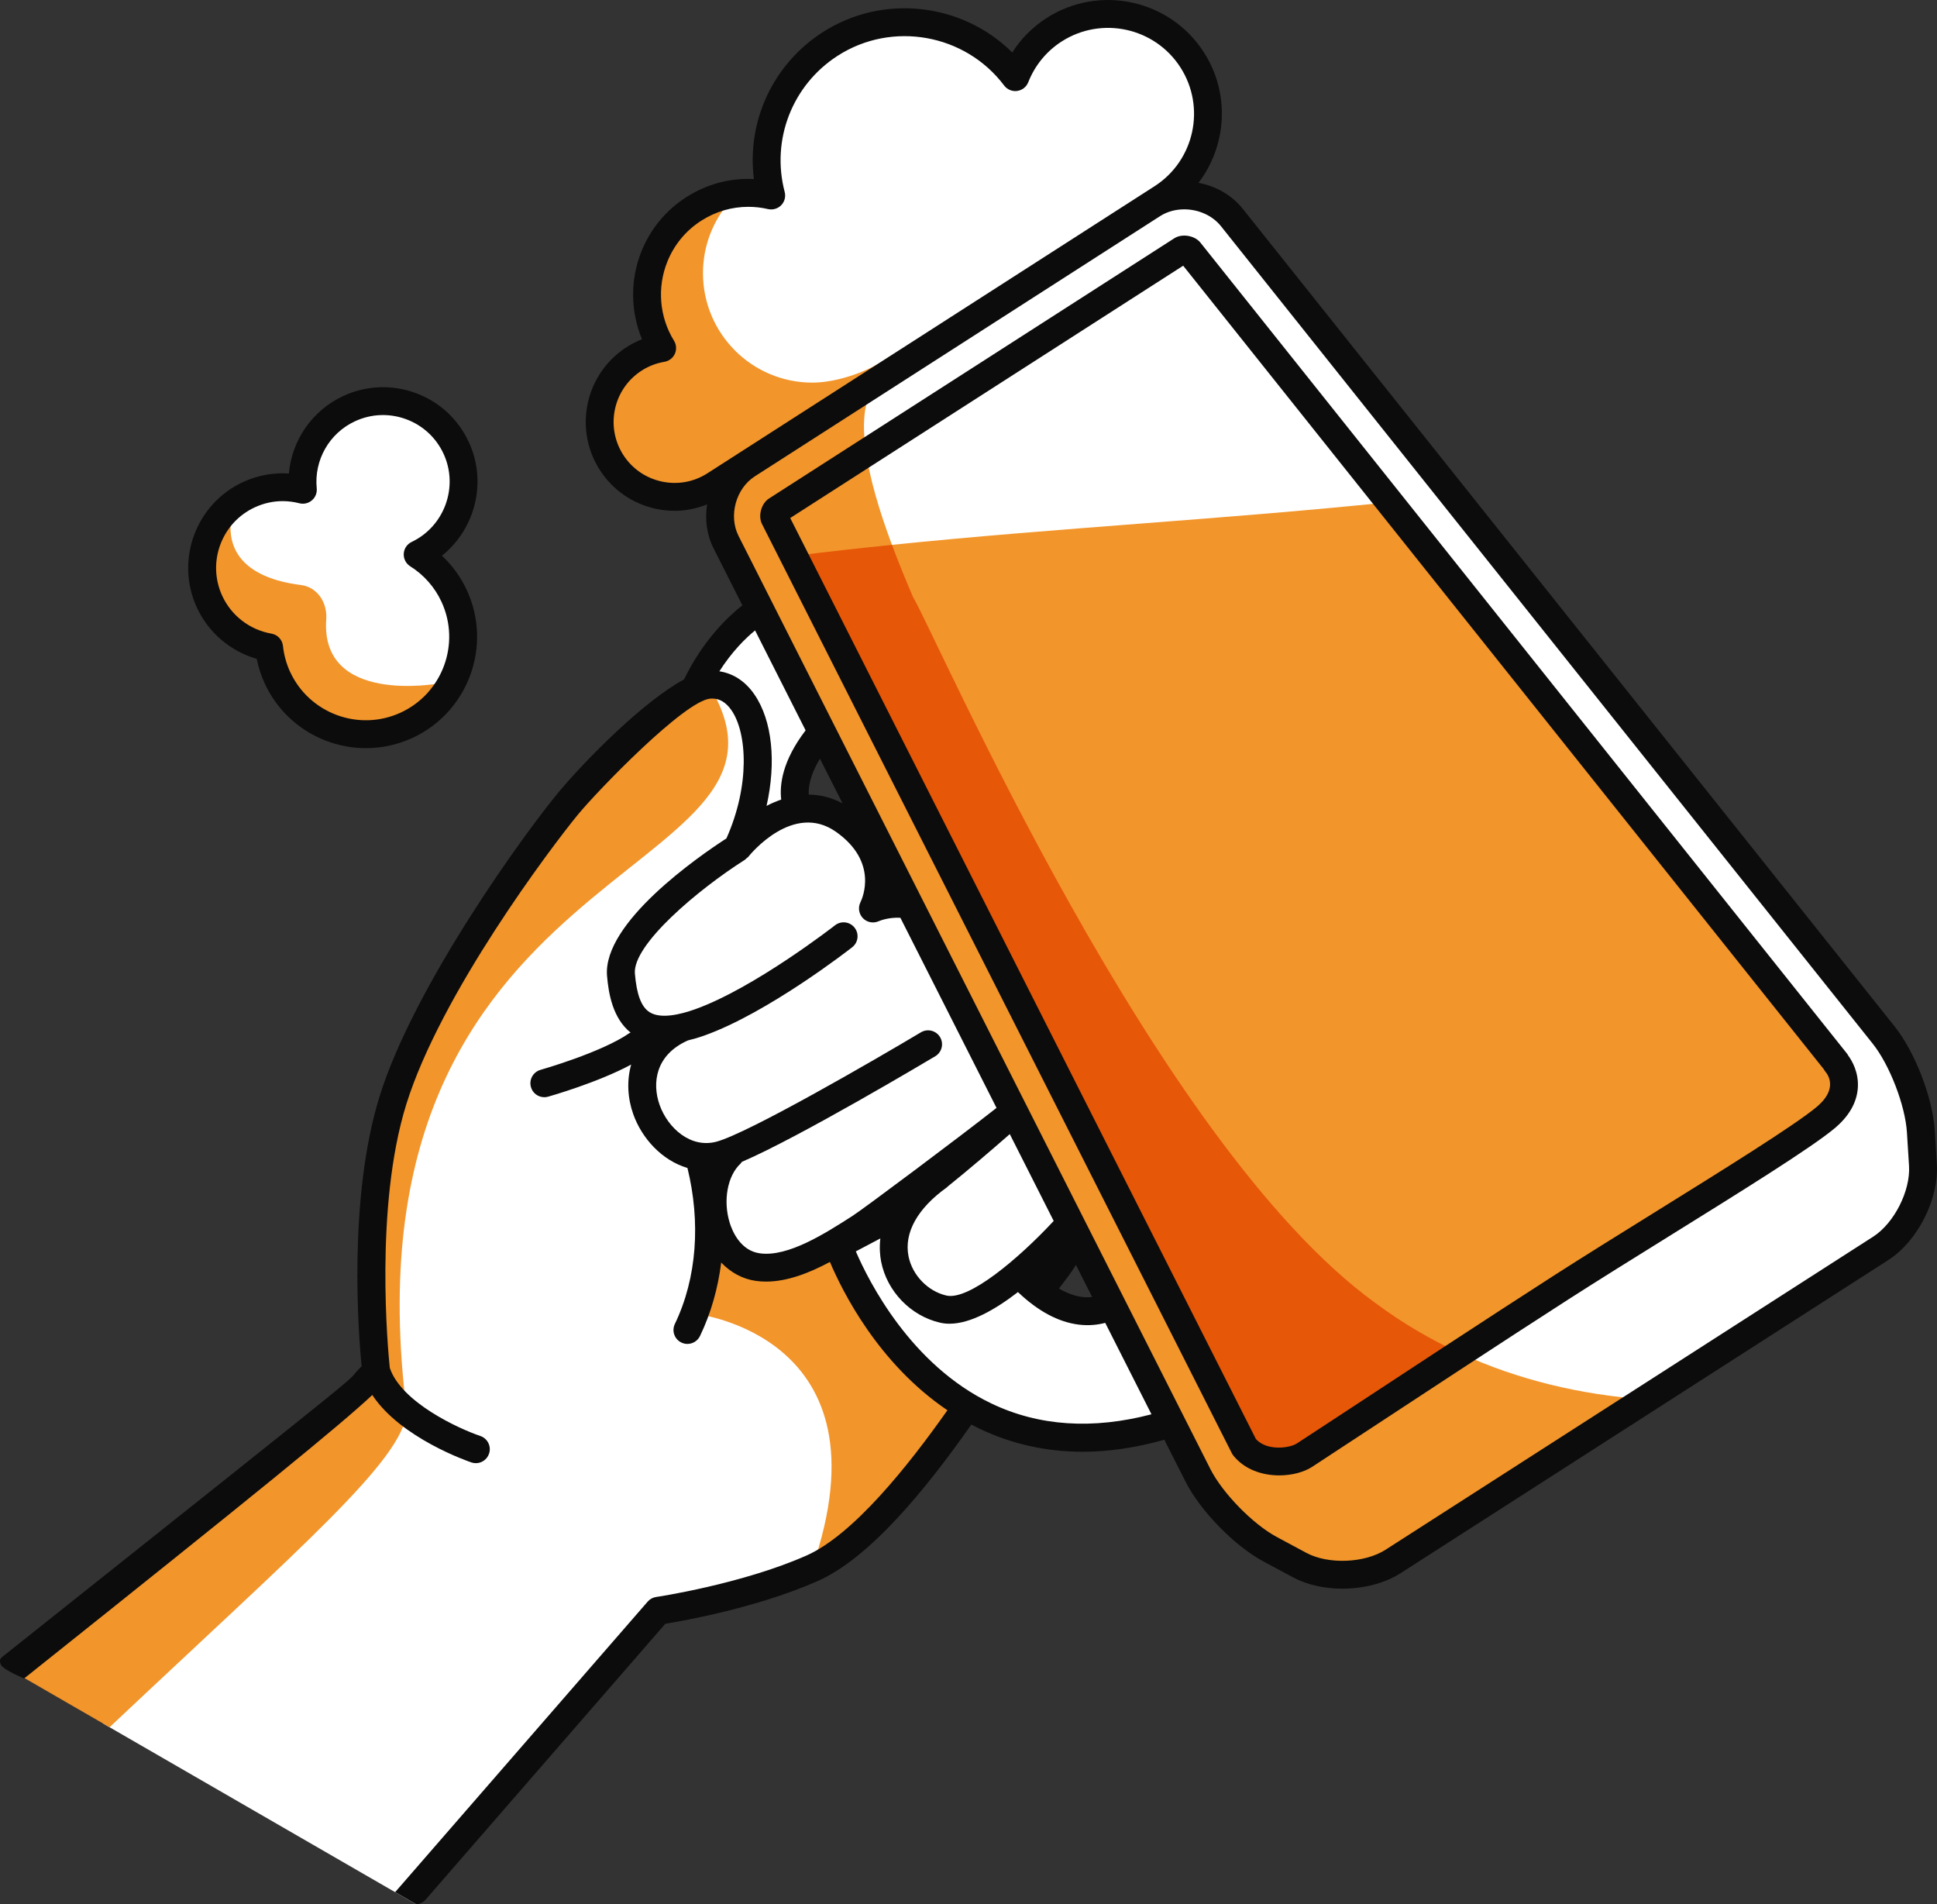 <svg version="1.1" id="图层_1" x="0px" y="0px" width="173.27px" height="170.322px" viewBox="0 0 173.27 170.322" enable-background="new 0 0 173.27 170.322" xml:space="preserve" xmlns="http://www.w3.org/2000/svg" xmlns:xlink="http://www.w3.org/1999/xlink" xmlns:xml="http://www.w3.org/XML/1998/namespace">
  <rect x="0" y="0" width="173.27" height="170.322" fill="#333333" stroke="none"/>
  <path fill="#FFFFFF" d="M171.823,101.203c-0.164-2.66-1.66-6.543-3.322-8.627l-58.306-73.12c-1.661-2.085-4.856-2.611-7.103-1.172
	l-12.18,7.82c-2.244,1.439-4.918,3.157-5.945,3.815c-1.024,0.658-3.7,2.376-5.942,3.815l-12.183,7.82
	c-2.243,1.439-3.094,4.563-1.891,6.943L68,54.523c0,0-11.418,6.563-6.558,24.695c0,0,4.871-4.333,9.951-6.836
	c0,0-1.483-2.612,2.144-6.91l7.01,13.862l14.031,27.741l4.702,9.301c-1.195,0.721-5.241,2.281-10.479-5.164l-5.311-4.832
	l-8.925,4.713c0,0,7.96,23.014,30.059,15.848l2.534,5.012c1.202,2.381,4.108,5.354,6.459,6.611l2.647,1.418
	c2.353,1.26,6.108,1.109,8.354-0.33l15.86-10.184c2.244-1.439,4.918-3.156,5.942-3.814c1.027-0.658,3.703-2.377,5.945-3.814
	l15.862-10.186c2.242-1.438,3.942-4.795,3.776-7.453L171.823,101.203z" class="color c1"/>
  <path id="XMLID_677_" fill="#FFFFFF" d="M9.279,154.179l27.958,16.145l21.64-26.256c0,0,7.724-1.131,13.761-3.797
	c6.036-2.668,13.146-13.234,16.829-18.947c3.685-5.715,11.289-15.76,8.568-19.756c-2.722-3.998-6.397-2.957-6.397-2.957
	s0.918-0.563-0.648-3.744c-1.563-3.184-4.194-3.135-4.194-3.135s1.658-3.332-1.36-7.885c-3.021-4.555-7.349-2.589-7.349-2.589
	s2.271-4.453-2.584-7.879c-4.854-3.426-9.524,2.457-9.524,2.457c3.412-7.29,1.688-14.911-2.521-14.591
	c-4.209,0.321-9.293,8.509-12.5,11.094c-3.209,2.585-12.67,15.996-15.804,26.08c-3.131,10.084-1.502,24.22-1.502,24.22
	c-2.105,2.461-6.467,5.872-30.077,24.661C3.106,147.668,9.279,154.179,9.279,154.179z" class="color c1"/>
  <path id="XMLID_515_" fill="#FFFFFF" d="M94.38,2.828c-1.639,1.052-2.812,2.553-3.476,4.235c-3.858-5.122-11.067-6.487-16.553-2.967
	c-4.629,2.971-6.606,8.507-5.281,13.554c-2.299-0.524-4.797-0.164-6.938,1.21c-1.649,1.06-2.834,2.564-3.514,4.255
	c-1.043,2.596-0.884,5.63,0.692,8.181c-0.867,0.146-1.722,0.465-2.508,0.97c-3.113,1.999-4.019,6.144-2.019,9.257
	c1.998,3.114,6.144,4.018,9.258,2.019l11.36-7.294l28.63-18.377c4.151-2.666,5.358-8.195,2.69-12.349
	C104.062,1.367,98.532,0.161,94.38,2.828z" class="color c1"/>
  <path fill="#FFFFFF" d="M37.362,49.594c3.56-1.694,5.104-5.938,3.447-9.526c-1.668-3.616-5.951-5.194-9.567-3.526
	c-2.865,1.322-4.443,4.288-4.148,7.262c-1.553-0.399-3.247-0.289-4.815,0.436c-3.618,1.67-5.198,5.957-3.528,9.576
	c1.03,2.237,3.063,3.692,5.321,4.085c0.101,0.913,0.339,1.826,0.744,2.706c2.017,4.367,7.188,6.274,11.558,4.259
	c4.366-2.015,6.272-7.188,4.258-11.556C39.896,51.72,38.741,50.461,37.362,49.594z" class="color c1"/>
  <polygon fill="#FFFFFF" points="70.587,59.638 71.231,60.913 73.43,65.259 " class="color c1"/>
  <path fill="#F2952B" d="M1.139,149.478l8.662,5.002c17.269-16.268,26.242-23.9,26.587-28.213
	C30.054,76.512,73.32,78.824,63.745,61.859c-1.374-3.179-23.61,20.385-28.595,36.559c-3.108,10.092-1.502,24.22-1.502,24.22
	C31.501,125.146,25.952,129.74,1.139,149.478z" class="color c2"/>
  <path id="XMLID_486_" fill="#F2952B" d="M85.626,125.237c0,0-8.83-9.389-11.06-14.144c0,0-6.168,3.679-10.479,0.857l-1.963,5.541
	c0,0,17.791,1.881,10.513,22.776C72.636,140.271,81.438,135.539,85.626,125.237z" class="color c2"/>
  <path fill="#F2952B" d="M164.233,95.035c-0.006-0.021-0.01-0.037-0.017-0.06l-10.981-13.771l-28.938-36.291
	c-14.813,1.534-29.691,2.299-44.509,3.817c-2.083-5.584-4.021-12.772-0.764-14.997c1.341-0.914,1.815-1.542,0.504-1.824
	c-1.647,1.263-4.615,2.312-6.854,2.312c-5.407,0-9.791-4.384-9.791-9.792c0-2.437,0.896-4.661,2.367-6.374
	c-1.435,1.17-5.057,1.687-5.883,5.182c-0.644,2.722-0.884,5.63,0.692,8.181c-0.867,0.146-1.722,0.465-2.508,0.97
	c-3.113,1.999-4.019,6.144-2.019,9.257c1.998,3.114,6.144,4.018,9.258,2.019l0.319-0.205c-0.836,1.531-0.969,3.446-0.161,5.038
	l42.204,83.454c1.203,2.381,8.413,12.229,17.462,7.7l15.86-10.185c2.244-1.438,4.918-3.155,5.942-3.813
	c0.197-0.128,0.468-0.3,0.769-0.492c-5.771-0.421-11.361-1.729-16.594-4.14c3.243-2.121,6.496-4.237,9.071-5.892
	c7.785-4.998,20.582-12.627,23.631-15.17C166.347,97.42,164.233,95.035,164.233,95.035z" class="color c2"/>
  <path id="XMLID_446_" fill="#F2952B" d="M29.183,55.388c0.106-1.493-0.789-2.881-2.272-3.066c-2.22-0.276-7.731-1.39-5.943-7.3
	c-2.663,1.997-3.672,5.646-2.219,8.793c1.03,2.237,3.063,3.692,5.321,4.085c0.101,0.913,0.185,1.917,0.744,2.706
	c6.778,9.534,14.197,2.034,14.362,0.534C39.155,61.135,28.635,63.057,29.183,55.388z" class="color c2"/>
  <path fill="#E65707" d="M130.599,121.024c-2.627-1.211-5.165-2.696-7.586-4.498c-19.693-14.269-39.298-59.759-41.339-63.121
	c-0.53-1.245-1.216-2.877-1.886-4.673c-2.932,0.3-5.858,0.619-8.784,0.991L73.673,55l28.705,56.759l8.922,17.645
	c1.369,1.703,4.188,1.516,5.373,0.754c0.82-0.525,7.195-4.732,13.673-8.967C130.43,121.134,130.514,121.08,130.599,121.024z" class="color c3"/>
  <g>
    <path fill="#0C0C0C" d="M22.965,58.925c0.153,0.764,0.394,1.502,0.718,2.205c1.678,3.637,5.287,5.783,9.053,5.783
		c1.396,0,2.812-0.295,4.157-0.914c4.983-2.301,7.17-8.227,4.869-13.21c-0.541-1.172-1.298-2.217-2.229-3.09
		c2.967-2.371,4.063-6.567,2.409-10.152c-0.946-2.051-2.635-3.612-4.754-4.393c-2.121-0.78-4.418-0.69-6.469,0.256
		c-2.783,1.285-4.615,3.958-4.878,6.938c-1.396-0.095-2.809,0.169-4.09,0.759c-4.236,1.956-6.094,6.994-4.14,11.232
		C18.651,56.583,20.611,58.249,22.965,58.925z M22.798,45.372c0.795-0.367,1.637-0.552,2.486-0.552c0.498,0,1,0.063,1.495,0.191
		c0.395,0.101,0.814,0.005,1.123-0.262c0.31-0.264,0.47-0.664,0.431-1.069c-0.252-2.529,1.125-4.943,3.431-6.006
		c1.445-0.668,3.066-0.732,4.562-0.182c1.494,0.551,2.686,1.652,3.354,3.098c1.358,2.948,0.079,6.482-2.853,7.878
		c-0.412,0.196-0.685,0.599-0.711,1.053c-0.025,0.454,0.196,0.887,0.581,1.128c1.228,0.772,2.194,1.872,2.8,3.183
		c1.724,3.735,0.086,8.177-3.649,9.9c-3.736,1.726-8.176,0.088-9.9-3.648c-0.334-0.725-0.549-1.505-0.637-2.318
		c-0.061-0.553-0.479-0.999-1.026-1.095c-1.936-0.336-3.582-1.6-4.404-3.377C18.499,50.305,19.81,46.751,22.798,45.372z" class="color c4"/>
    <path fill="#0C0C0C" d="M173.07,101.123c-0.182-2.933-1.76-7.029-3.594-9.326l-58.306-73.12c-0.995-1.248-2.431-2.039-3.961-2.324
		c2.521-3.31,2.857-7.974,0.483-11.673c-3.032-4.725-9.347-6.101-14.071-3.068c-1.248,0.801-2.289,1.848-3.072,3.082
		C86.101,0.27,79.005-0.594,73.595,2.88c-4.466,2.866-6.806,7.981-6.158,13.135c-2.136-0.11-4.23,0.452-6.062,1.629
		c-1.811,1.16-3.19,2.834-3.996,4.839c-1.021,2.537-0.983,5.375,0.05,7.858c-0.479,0.188-0.94,0.425-1.38,0.707
		c-3.688,2.367-4.762,7.293-2.396,10.981c1.146,1.786,2.921,3.018,4.992,3.471c0.569,0.124,1.144,0.186,1.711,0.186
		c0.993,0,1.97-0.206,2.895-0.573c-0.207,1.329-0.034,2.716,0.588,3.947l2.567,5.076c-1.269,0.999-3.522,3.129-5.216,6.628
		c-3.608,1.946-8.736,7.12-11.184,10.042c-2.941,3.515-12.96,17.296-16.048,27.242c-2.849,9.17-1.888,21.326-1.61,24.148
		c-2.246,2.219,4.354-3.037-31.813,25.729c-0.431,0.342-0.668,0.428-0.468,0.938c0.188,0.479,2.092,1.254,2.092,1.254
		c20.926-16.679,28.267-22.654,31.144-25.353c2.539,3.856,8.576,5.935,8.866,6.032c0.134,0.045,0.267,0.066,0.397,0.066
		c0.521,0,1.007-0.328,1.181-0.851c0.222-0.649-0.129-1.359-0.778-1.58c-1.917-0.647-7.066-3.002-8.101-6.091
		c-0.155-1.491-1.384-14.366,1.471-23.557c3.072-9.896,12.978-23.028,15.334-25.898c1.816-2.211,9.58-10.229,11.873-10.403
		c0.054-0.004,0.104-0.006,0.158-0.006c0.674,0,1.239,0.343,1.726,1.043c1.395,2.016,1.683,6.683-0.449,11.465
		c-2.467,1.597-11.073,7.53-10.68,12.292c0.134,1.6,0.517,3.801,2.107,5.076c-0.03,0.018-0.063,0.02-0.094,0.039
		c-2.514,1.748-7.905,3.275-7.961,3.293c-0.662,0.188-1.049,0.875-0.86,1.539c0.153,0.551,0.653,0.908,1.198,0.908
		c0.111,0,0.226-0.016,0.339-0.047c0.206-0.059,4.439-1.262,7.429-2.873c-0.415,1.477-0.309,3.045,0.188,4.439
		c0.771,2.166,2.563,4.135,4.847,4.809c1.18,4.813,0.865,9.813-1.125,13.951c-0.3,0.621-0.037,1.365,0.584,1.664
		c0.174,0.084,0.356,0.123,0.539,0.123c0.463,0,0.909-0.262,1.125-0.707c0.991-2.063,1.606-4.283,1.898-6.57
		c0.849,0.889,1.904,1.471,3.095,1.639c0.306,0.043,0.609,0.063,0.918,0.063c1.913,0,3.89-0.784,5.712-1.757
		c1.097,2.597,4.317,9.088,10.509,13.263c-3.492,4.956-8.42,11.145-12.617,12.999c-5.805,2.563-13.361,3.693-13.438,3.703
		c-0.293,0.043-0.562,0.188-0.756,0.412l-22.591,25.985l1.89,1.09c0.322-0.026,0.623-0.178,0.837-0.42l21.44-24.672
		c1.776-0.289,8.278-1.459,13.625-3.817c4.622-2.043,9.621-8.11,13.749-14.001c0.229,0.119,0.46,0.24,0.696,0.354
		c2.894,1.387,5.99,2.08,9.271,2.08c2.341,0,4.778-0.367,7.296-1.074l1.896,3.744c1.326,2.623,4.393,5.764,6.983,7.148l2.648,1.42
		c1.259,0.674,2.825,1.006,4.403,1.006c1.879,0,3.778-0.468,5.21-1.388l43.615-27.996c2.633-1.69,4.543-5.461,4.348-8.584
		L173.07,101.123z M59.18,43.064c-1.425-0.31-2.642-1.155-3.429-2.381c-1.623-2.531-0.886-5.91,1.644-7.535
		c0.625-0.401,1.313-0.666,2.041-0.789c0.41-0.069,0.758-0.336,0.931-0.715c0.17-0.379,0.143-0.817-0.076-1.171
		c-1.304-2.108-1.527-4.747-0.599-7.06c0.611-1.522,1.658-2.79,3.031-3.67c1.278-0.822,2.732-1.245,4.217-1.245
		c0.588,0,1.183,0.065,1.769,0.204c0.424,0.092,0.869-0.036,1.174-0.349c0.304-0.314,0.421-0.763,0.31-1.185
		c-1.228-4.678,0.683-9.576,4.75-12.187c4.865-3.125,11.401-1.954,14.882,2.668c0.272,0.36,0.719,0.548,1.163,0.485
		c0.447-0.06,0.828-0.358,0.992-0.778c0.598-1.512,1.631-2.773,2.987-3.645c3.57-2.291,8.337-1.251,10.627,2.318
		c2.291,3.568,1.253,8.335-2.315,10.626L63.288,42.326C62.063,43.113,60.604,43.377,59.18,43.064z M72.345,71.071
		c-0.041-0.655,0.107-1.741,1.002-3.214l2.019,3.989C74.345,71.308,73.328,71.076,72.345,71.071z M64.35,60.041
		c1.124-1.767,2.344-2.961,3.194-3.658l1.609,3.184l2.91,5.754c-2.085,2.729-2.337,4.862-2.183,6.19
		c-0.452,0.16-0.894,0.344-1.31,0.567c0.875-3.882,0.523-7.638-1.09-9.972C66.672,60.931,65.581,60.223,64.35,60.041z
		 M67.962,112.094c-1.731-0.243-2.453-1.979-2.683-2.717c-0.62-1.987-0.211-4.228,0.978-5.319c0.045-0.041,0.063-0.097,0.103-0.142
		c5.201-2.231,16.752-9.121,17.302-9.447c0.59-0.354,0.782-1.118,0.43-1.711c-0.354-0.59-1.118-0.782-1.709-0.432
		c-4.11,2.457-15.407,8.998-18.28,9.78c-2.33,0.629-4.365-1.224-5.099-3.284c-0.688-1.941-0.385-4.476,2.539-5.771
		c0.465-0.112,0.944-0.25,1.457-0.432c5.674-2.019,12.928-7.659,13.231-7.898c0.543-0.424,0.64-1.207,0.215-1.75
		c-0.424-0.543-1.207-0.639-1.75-0.215c-0.071,0.057-7.241,5.634-12.532,7.515c-1.312,0.468-3.08,0.89-4.067,0.25
		c-0.732-0.472-1.146-1.565-1.304-3.444c-0.215-2.581,5.633-7.511,9.853-10.188c0.045-0.028,0.068-0.072,0.108-0.104
		c0.067-0.055,0.144-0.101,0.199-0.172c0.159-0.202,4.004-4.914,7.83-2.216c3.811,2.688,2.364,5.939,2.19,6.293
		c-0.238,0.469-0.152,1.036,0.207,1.42c0.36,0.383,0.93,0.498,1.411,0.286c0.163-0.07,0.938-0.367,1.951-0.312l8.6,17.004
		c-3.146,2.482-11.881,9.018-12.872,9.653C73.831,110.304,70.492,112.451,67.962,112.094z M97.694,115.999
		c-0.264,0.029-0.552,0.038-0.873,0c-0.567-0.068-1.275-0.281-2.095-0.753c0.589-0.792,0.957-1.212,1.521-2.108L97.694,115.999z
		 M84.649,115.868c-1.655-0.383-3.045-1.826-3.379-3.51c-0.418-2.1,0.804-4.287,3.438-6.168c0.021-0.018,0.033-0.039,0.054-0.059
		c1.945-1.561,4.045-3.365,5.566-4.699l3.928,7.767C91.111,112.576,86.656,116.341,84.649,115.868z M88.682,125.524
		c-7.213-3.448-10.97-10.916-12.125-13.603l2.192-1.157c-0.095,0.815-0.035,1.529,0.072,2.079c0.527,2.656,2.644,4.849,5.265,5.453
		c0.271,0.063,0.554,0.095,0.845,0.095c1.876,0,4.085-1.257,6.129-2.83c1.799,1.711,3.628,2.695,5.468,2.914
		c0.911,0.106,1.691,0.01,2.338-0.162l4.136,8.178C97.748,127.868,92.938,127.562,88.682,125.524z M167.56,110.606l-43.613,27.996
		c-1.877,1.205-5.125,1.336-7.09,0.282l-2.649-1.422c-2.127-1.136-4.847-3.92-5.937-6.073L66.066,47.935
		c-0.91-1.8-0.244-4.241,1.453-5.331l36.25-23.271c0.645-0.413,1.401-0.61,2.164-0.61c1.248,0,2.507,0.53,3.288,1.51l58.305,73.12
		c1.507,1.889,2.905,5.52,3.054,7.926l0.188,2.998C170.906,106.503,169.437,109.401,167.56,110.606z" class="color c4"/>
    <path fill="#0C0C0C" d="M165.193,94.199l-57.813-72.5c-0.512-0.642-1.65-0.831-2.34-0.385L68.79,44.585h-0.002
		c-0.692,0.446-0.994,1.56-0.623,2.288l42.022,83.093c0.039,0.078,0.086,0.151,0.142,0.219c1.019,1.268,2.611,1.771,4.103,1.771
		c1.129,0,2.196-0.289,2.916-0.747c0.354-0.228,1.731-1.135,3.704-2.431c5.134-3.372,13.724-9.019,19.293-12.594
		c2.575-1.652,5.765-3.636,8.849-5.552c6.584-4.092,12.804-7.955,14.908-9.711c1.284-1.071,1.983-2.28,2.084-3.594
		c0.107-1.418-0.537-2.484-0.856-2.918C165.291,94.334,165.246,94.263,165.193,94.199z M162.503,99.005
		c-1.971,1.645-8.403,5.643-14.627,9.51c-3.092,1.92-6.287,3.906-8.879,5.568c-5.582,3.584-14.178,9.234-19.313,12.609
		c-1.961,1.287-3.332,2.188-3.685,2.414c-0.653,0.42-2.672,0.684-3.651-0.396l-41.66-82.38l35.151-22.566l57.295,71.853
		c0.046,0.082,0.098,0.164,0.156,0.231C163.579,96.194,164.374,97.444,162.503,99.005z" class="color c4"/>
  </g>
</svg>